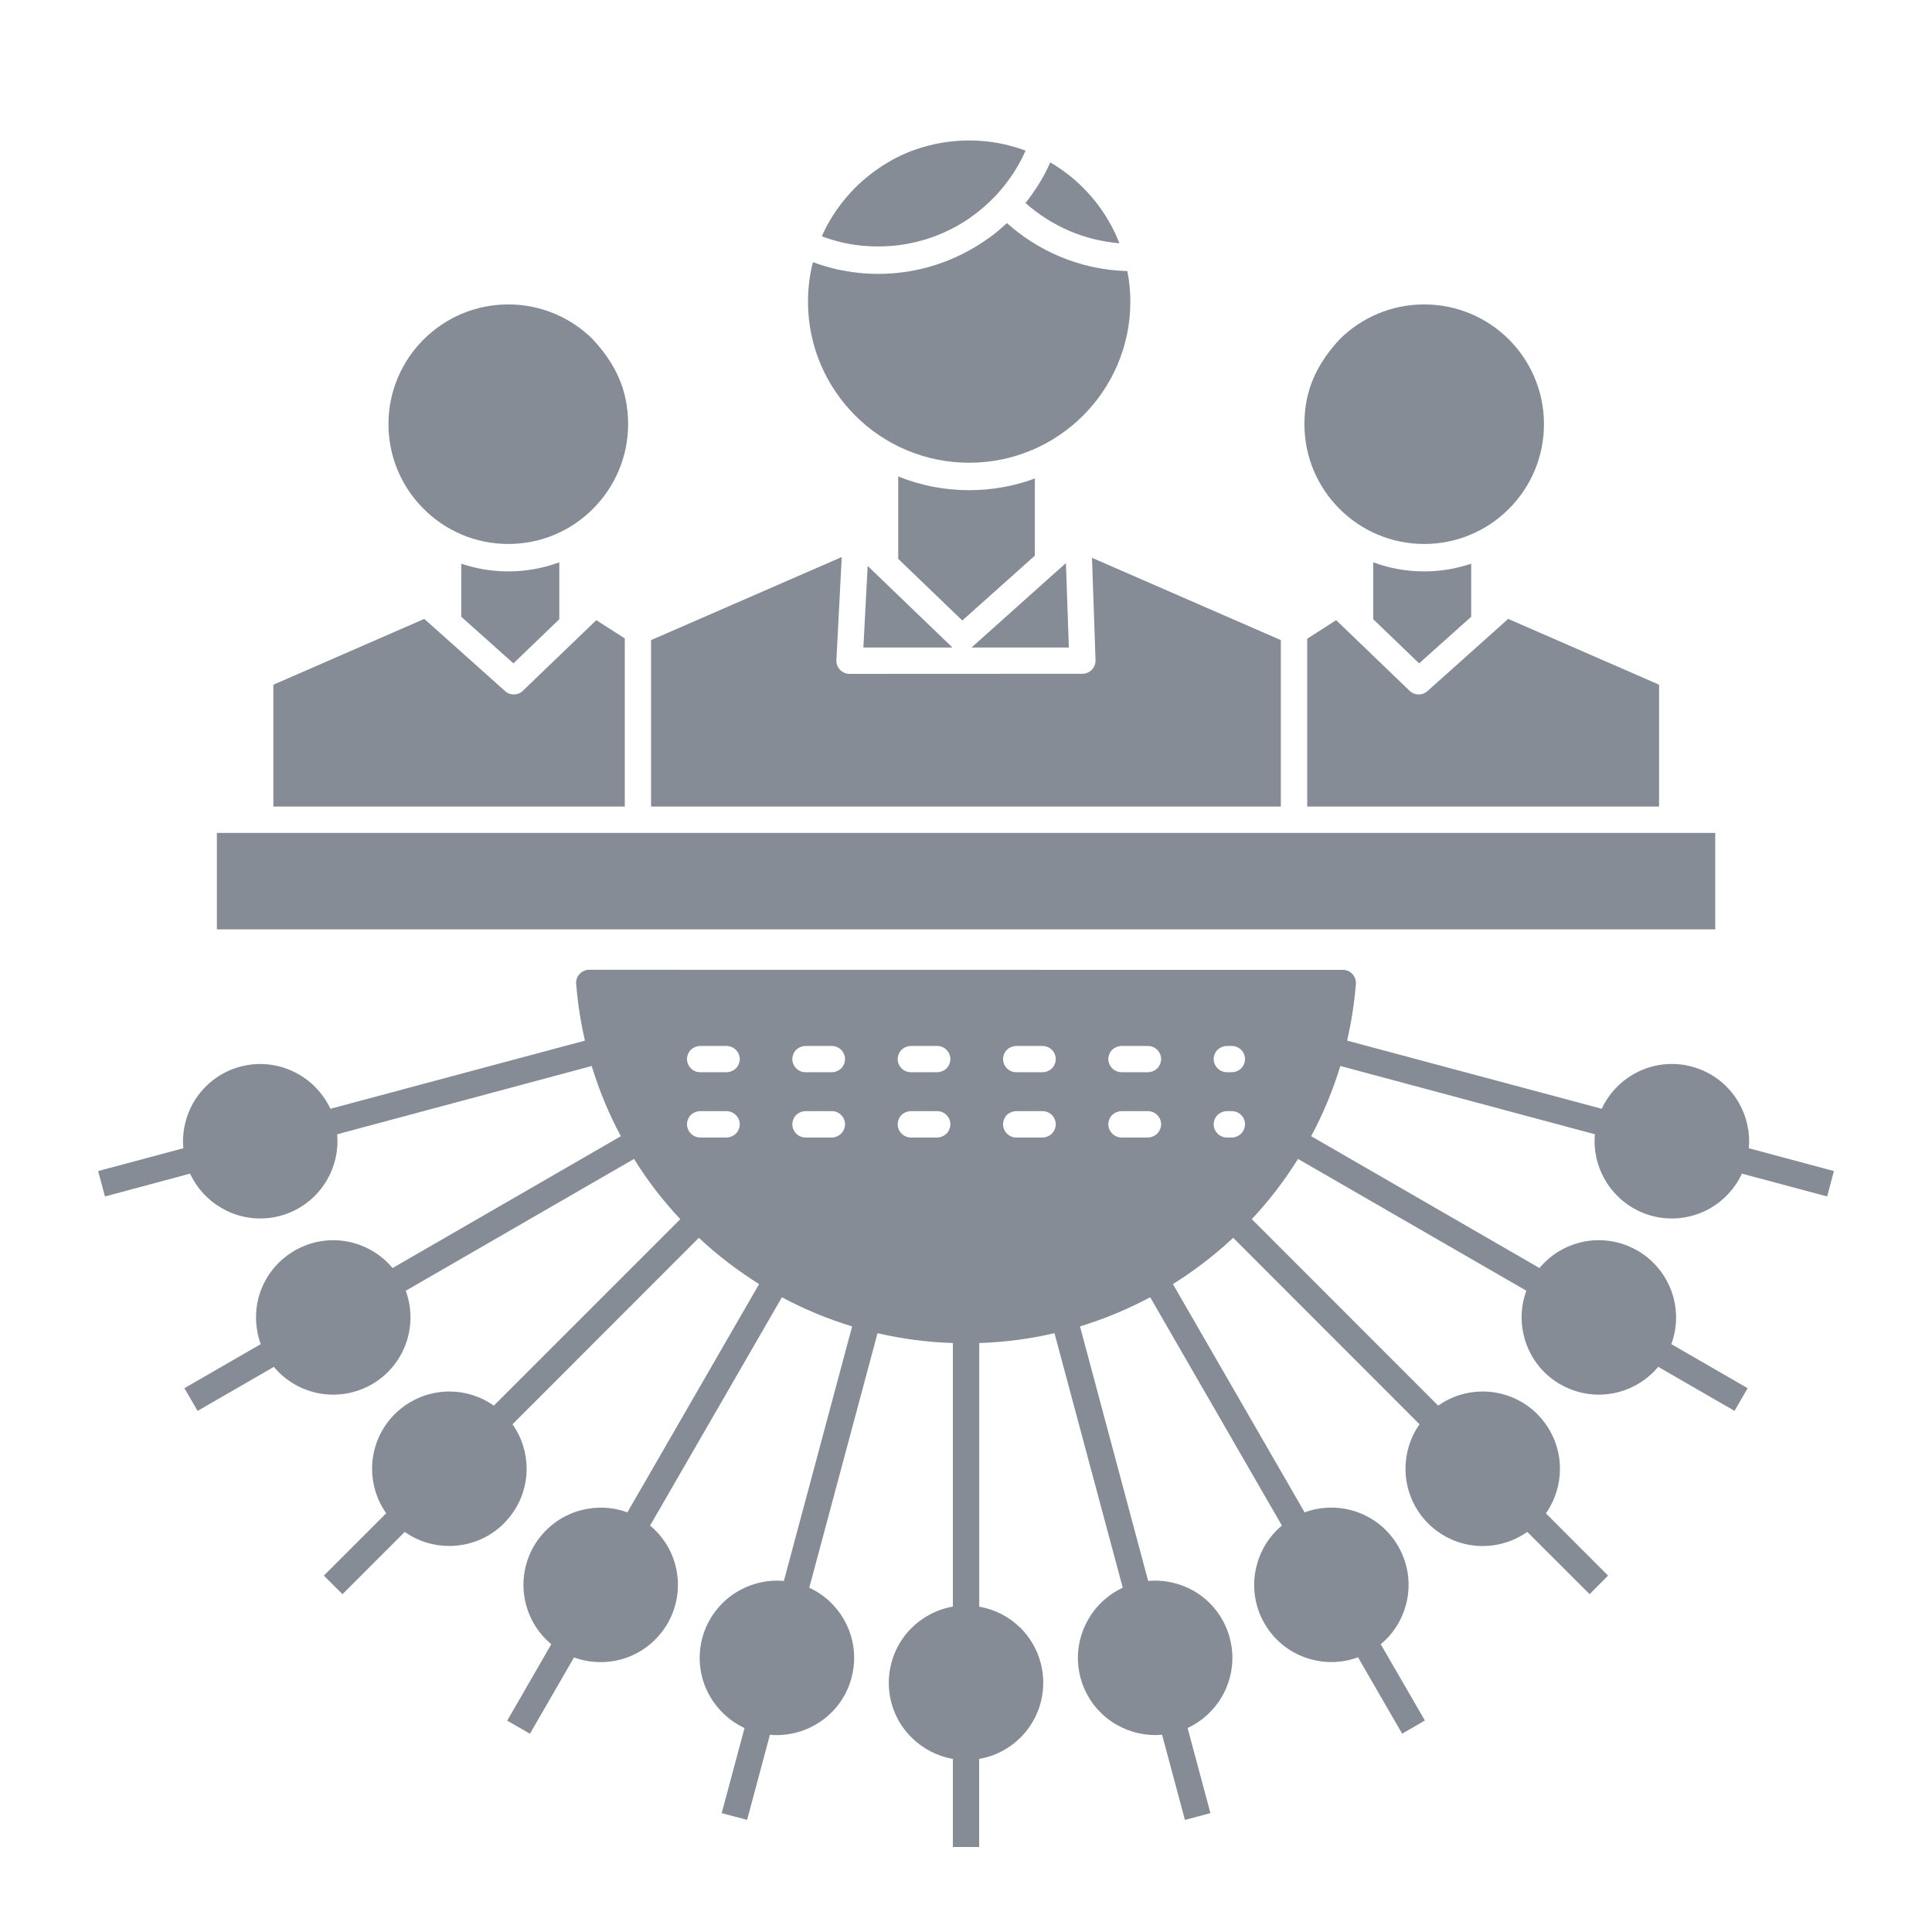 <svg fill="#858C95" width="80px" height="80px" viewBox="0 0 512 512" enable-background="new 0 0 512 512" id="Layer_1" version="1.1" xml:space="preserve" xmlns="http://www.w3.org/2000/svg" xmlns:xlink="http://www.w3.org/1999/xlink">

<g>

<path d="M283.483,61.227c4.089,1.734,8.521,2.842,13.149,3.238l-0.057-0.17v-0.037l-0.087-0.227l-0.085-0.199l-0.027-0.028   l-0.057-0.17l-0.145-0.313l-0.027-0.086l-0.168-0.396l-0.174-0.397l-0.026-0.084l-0.425-0.91l-0.028-0.027l-0.088-0.172   l-0.084-0.198l-0.284-0.539v-0.028l-0.111-0.199l-0.117-0.256l-0.084-0.111c-1.985-3.75-4.545-7.188-7.526-10.17   c-2.584-2.586-5.511-4.858-8.691-6.705l-0.026,0.085l-0.061,0.058v0.028l-0.027,0.056l-0.029,0.086l-0.055,0.086l-0.029,0.086   l-0.027,0.084l-0.027,0.058l-0.027,0.028l-0.028,0.056l-0.088,0.171l-0.028,0.086l-0.027,0.086h-0.027l-0.028,0.085l-0.028,0.058   l-0.026,0.084l-0.058,0.086l-0.031,0.084l-0.027,0.059l-0.027,0.027l-0.029,0.086l-0.026,0.057l-0.058,0.085l-0.027,0.086   l-0.027,0.084l-0.057,0.087l-0.031,0.057l-0.057,0.086l-0.027,0.084l-0.057,0.086V45.4l-0.028,0.059l-0.056,0.085l-0.028,0.058   l-0.028,0.084l-0.06,0.086l-0.027,0.057v0.029l-0.057,0.057l-0.028,0.085l-0.056,0.086l-0.028,0.084l-0.061,0.086l-0.027,0.056   l-0.057,0.086l-0.027,0.086l-0.057,0.086l-0.027,0.056l-0.028,0.06L276.5,46.71l-0.027,0.085l-0.061,0.086l-0.026,0.057   l-0.058,0.086l-0.027,0.084h-0.027l-0.027,0.059l-0.029,0.084l-0.055,0.086l-0.062,0.084l-0.027,0.059l-0.028,0.058l-0.027,0.026   l-0.028,0.086l-0.056,0.086l-0.084,0.142l-0.061,0.086l-0.027,0.058l-0.058,0.086l-0.14,0.256   c-0.656,1.078-1.365,2.158-2.104,3.182l-0.027,0.057l-0.031,0.027l-0.057,0.086l-0.057,0.084l-0.057,0.086l-0.057,0.084h-0.027   l-0.372,0.514l-0.056,0.084l-0.058,0.086l-0.056,0.084l-0.028,0.029l-0.028,0.028l-0.088,0.084l-0.056,0.086l-0.058,0.085   l-0.055,0.086l-0.085,0.086l-0.06,0.084l-0.057,0.086l-0.057,0.084l-0.057,0.028l-0.028,0.058l-0.056,0.057l-0.061,0.087   l-0.085,0.084C275.215,56.854,279.163,59.382,283.483,61.227z"/>

<path d="M274.249,147.254v-20.451c-5.426,2.018-11.304,3.098-17.41,3.098c-6.647,0-12.982-1.278-18.804-3.637v21.842l16.986,16.334   L274.249,147.254z"/>

<path d="M256.838,122.629c11.788,0,22.469-4.771,30.191-12.498c7.729-7.727,12.525-18.405,12.525-30.193   c0-2.783-0.28-5.481-0.794-8.096c-6.391-0.17-12.524-1.561-18.122-3.947c-5.08-2.158-9.742-5.142-13.802-8.777   c-1.616,1.506-3.636,3.238-5.481,4.432c-8.125,5.682-17.979,9.032-28.629,9.032c-3.664,0-7.3-0.427-10.852-1.193   c-2.187-0.511-4.373-1.136-6.447-1.901c-0.853,3.353-1.306,6.846-1.306,10.451c0,11.788,4.797,22.467,12.525,30.193   C234.371,117.857,245.05,122.629,256.838,122.629z"/>

<path d="M232.725,65.31c9.118,0,17.523-2.841,24.425-7.64l0.229-0.199c2.415-1.676,4.629-3.636,6.619-5.766l0.027-0.029   l0.057-0.057l0.027-0.028l0.029-0.056l0.055-0.06l0.089-0.057l0.084-0.113l0.341-0.397l0.084-0.084l0.028-0.06l0.056-0.056   l0.088-0.085l0.084-0.113h0.028l0.058-0.086l0.172-0.198l0.168-0.197l0.06-0.06l0.112-0.142l0.084-0.112l0.027-0.029l0.061-0.057   l0.085-0.114l0.084-0.111l0.084-0.086l0.088-0.113l0.058-0.086l0.026-0.029l0.058-0.084l0.084-0.113l0.06-0.057l0.028-0.059   l0.084-0.084l0.084-0.113v-0.028l0.088-0.086l0.057-0.085l0.084-0.113l0.084-0.113l0.088-0.113l0.057-0.059l0.027-0.027   l0.057-0.113l0.084-0.112c0.74-0.993,1.449-2.018,2.074-3.125l0.145-0.198v-0.029l0.057-0.057l0.028-0.084l0.026-0.058l0.058-0.085   l0.028-0.059l0.027-0.057l0.06-0.086l0.028-0.057l0.057-0.057l0.027-0.086l0.027-0.056l0.084-0.144l0.028-0.026v-0.03l0.06-0.085   l0.028-0.058l0.028-0.084l0.056-0.059l0.028-0.057l0.027-0.084l0.057-0.059l0.027-0.084l0.028-0.029v-0.028l0.06-0.084l0.029-0.058   l0.026-0.057l0.058-0.086l0.144-0.285l0.028-0.056l0.056-0.144l0.057-0.057l0.2-0.426v-0.027l0.027-0.059l0.057-0.057l0.028-0.084   l0.056-0.114l0.145-0.312l0.027-0.029V40.85l0.057-0.143l0.057-0.084l0.027-0.059l0.285-0.652   c-9.375-3.494-19.742-3.578-29.144-0.283c-5.822,1.959-11.645,5.766-15.989,10.111c-3.694,3.697-6.733,8.043-8.864,12.871   c1.818,0.711,3.72,1.25,5.65,1.705C226.39,64.969,229.513,65.31,232.725,65.31z"/>

<polygon points="228.805,171.597 252.407,171.597 229.942,149.982  "/>

<path d="M389.881,163.443v-14.059c-3.889,1.307-8.094,2.045-12.44,2.045c-4.771,0-9.314-0.852-13.52-2.415v15.084l12.157,11.7   L389.881,163.443z"/>

<path d="M346.427,169.266v44.481h93.246v-32.294l-39.99-17.441l-3.808,3.408l-0.057,0.059l-0.027,0.027l-0.029,0.027l-0.056,0.029   l-0.031,0.026l-0.028,0.06l-0.057,0.026l-0.027,0.028l-17.153,15.339c-1.338,1.307-3.496,1.335-4.857,0.026l-19.457-18.717   L346.427,169.266z"/>

<path d="M377.44,144.156c8.749,0,16.7-3.551,22.438-9.315c5.738-5.737,9.29-13.662,9.29-22.438c0-8.748-3.552-16.701-9.29-22.438   c-5.738-5.738-13.689-9.288-22.438-9.288c-8.689,0-16.56,3.466-22.297,9.117c-6.105,6.533-9.458,13.521-9.458,22.609   c0,8.776,3.552,16.701,9.289,22.438C360.709,140.607,368.666,144.156,377.44,144.156z"/>

<path d="M165.577,169.182l-7.556-4.828l-19.457,18.717c-1.361,1.309-3.492,1.279-4.829-0.026l-17.154-15.338l-0.056-0.029   l-0.028-0.026l-0.056-0.06l-0.032-0.026l-0.028-0.029l-0.028-0.027l-0.056-0.027l-0.028-0.059l-3.835-3.408l-39.991,17.441v32.292   h93.134V169.182z"/>

<polygon points="282.486,149.215 280.188,151.287 280.13,151.314 280.104,151.344 280.07,151.372 280.016,151.398 279.986,151.456    279.959,151.484 279.902,151.514 257.463,171.597 283.255,171.597  "/>

<path d="M454.557,220.734c-37.207,0-74.418,0-111.627,0H169.186c-37.236,0-74.475,0-111.711,0v25.563h397.082V220.734z"/>

<path d="M122.235,149.385v14.059l13.831,12.355l12.157-11.7v-15.084c-4.205,1.563-8.778,2.415-13.519,2.415   C130.328,151.43,126.152,150.691,122.235,149.385z"/>

<path d="M339.438,169.636l-50.048-21.813l0.937,27.153c0.057,1.903-1.478,3.521-3.38,3.579l-61.805,0.028   c-1.93,0-3.496-1.563-3.496-3.494l1.421-27.467l-50.53,22.014v44.11h166.901V169.636z"/>

<path d="M134.704,144.156c8.774,0,16.699-3.549,22.437-9.315c5.737-5.737,9.317-13.662,9.317-22.438   c0-9.088-3.38-16.076-9.486-22.609c-5.738-5.651-13.606-9.117-22.268-9.117c-8.777,0-16.701,3.55-22.439,9.288   c-5.766,5.737-9.318,13.69-9.318,22.438c0,8.776,3.552,16.701,9.318,22.438C118.002,140.605,125.927,144.156,134.704,144.156z"/>

<path d="M425.334,312.643c2.611,4.545,6.987,8.097,12.413,9.572c5.454,1.449,10.991,0.568,15.536-2.045   c3.58-2.074,6.532-5.227,8.35-9.145l22.58,6.048l1.79-6.731l-22.553-6.05c0.396-4.288-0.597-8.521-2.671-12.099   c-2.61-4.518-6.955-8.067-12.409-9.518l-0.172-0.056c-5.397-1.392-10.879-0.511-15.396,2.103c-3.548,2.045-6.53,5.226-8.319,9.117   l-67.488-18.064c1.138-4.885,1.905-9.885,2.331-14.998c0.14-1.93-1.278-3.605-3.212-3.748L156.152,257   c-1.902,0-3.492,1.563-3.492,3.493l0.056,0.483c0.397,5.057,1.194,9.998,2.299,14.799L87.559,293.84   c-1.818-3.891-4.773-7.046-8.353-9.117l-0.229-0.113c-4.485-2.53-9.939-3.381-15.308-1.934c-5.454,1.451-9.799,5-12.413,9.518   l-0.141,0.227c-1.962,3.551-2.927,7.67-2.527,11.872l-22.583,6.05l1.818,6.731l22.552-6.048c1.818,3.918,4.773,7.07,8.353,9.117   c4.516,2.64,10.082,3.521,15.508,2.072l0.112-0.027c5.397-1.479,9.714-5,12.329-9.518c2.074-3.578,3.067-7.781,2.667-12.07   l67.459-18.094c1.99,6.506,4.573,12.727,7.728,18.604l-60.5,34.938c-2.756-3.324-6.419-5.598-10.427-6.676   c-5.053-1.363-10.62-0.768-15.505,2.045c-4.917,2.84-8.209,7.385-9.574,12.412c-1.05,4.006-0.909,8.322,0.568,12.385   l-20.225,11.674l3.496,6.021l20.222-11.675c2.755,3.323,6.423,5.597,10.427,6.675c5.025,1.336,10.591,0.768,15.48-2.016   l0.252-0.144c4.773-2.841,8.013-7.327,9.346-12.325c1.054-3.977,0.938-8.295-0.568-12.355l60.5-34.938   c3.551,5.737,7.668,11.077,12.269,15.963l-49.421,49.422c-3.523-2.5-7.668-3.75-11.788-3.75c-5.226,0-10.452,2.019-14.484,5.994   c-3.976,4.006-5.994,9.229-5.994,14.485c0,4.119,1.249,8.267,3.748,11.787l-16.53,16.53l4.941,4.914l16.501-16.502   c3.524,2.498,7.672,3.75,11.817,3.721c5.226,0,10.483-1.988,14.459-5.965l0.256-0.284c3.832-3.948,5.766-9.091,5.766-14.201   c0-4.146-1.253-8.265-3.752-11.788l49.396-49.423l0.565,0.541c4.773,4.374,9.914,8.294,15.396,11.729l-34.909,60.5   c-4.061-1.506-8.378-1.619-12.354-0.567c-5.057,1.362-9.602,4.657-12.441,9.544l-0.116,0.197c-2.727,4.859-3.263,10.34-1.93,15.339   c1.053,3.977,3.352,7.668,6.675,10.426l-11.672,20.251l6.019,3.464l11.676-20.222c4.033,1.475,8.378,1.617,12.354,0.566   c4.973-1.336,9.401-4.545,12.272-9.26l0.341-0.598c2.67-4.828,3.207-10.282,1.874-15.225c-1.049-4.004-3.351-7.668-6.675-10.422   l34.937-60.502c5.878,3.154,12.101,5.739,18.604,7.727l-18.091,67.459c-4.289-0.396-8.493,0.596-12.073,2.67   c-4.516,2.613-8.068,6.96-9.542,12.414c-1.45,5.451-0.569,10.99,2.042,15.506c2.074,3.58,5.226,6.563,9.146,8.381l-6.05,22.553   l6.734,1.789l6.047-22.554c4.293,0.397,8.493-0.597,12.073-2.669c4.545-2.613,8.097-6.959,9.546-12.413v-0.028   c1.474-5.453,0.565-10.99-2.046-15.508c-2.074-3.578-5.198-6.533-9.146-8.352l18.092-67.457c6.447,1.505,13.122,2.384,19.969,2.611   v69.846c-4.261,0.738-8.069,2.783-10.992,5.709c-3.692,3.691-5.966,8.805-5.994,14.458c0,5.68,2.27,10.794,5.994,14.485   c2.924,2.926,6.732,4.969,10.992,5.709v23.348h6.958v-23.348c4.262-0.709,8.064-2.756,10.992-5.682   c3.691-3.691,5.993-8.833,5.993-14.484v-0.06c0-5.623-2.302-10.735-5.966-14.428l-0.229-0.199   c-2.867-2.812-6.588-4.771-10.764-5.481v-69.873c6.844-0.227,13.491-1.106,19.938-2.611l18.096,67.457   c-3.92,1.818-7.072,4.773-9.118,8.352c-2.642,4.545-3.522,10.082-2.073,15.536c1.478,5.454,4.998,9.8,9.543,12.413l0.228,0.114   c3.523,1.987,7.641,2.925,11.845,2.555l6.051,22.554l6.761-1.789l-6.052-22.553c3.893-1.818,7.043-4.773,9.117-8.352   c2.615-4.545,3.524-10.084,2.047-15.535v-0.03c-1.479-5.454-4.998-9.799-9.515-12.411c-3.58-2.047-7.813-3.039-12.101-2.643   l-18.063-67.459c6.476-1.988,12.694-4.573,18.604-7.727l34.904,60.502c-3.319,2.754-5.594,6.418-6.643,10.422   c-1.365,5.028-0.797,10.623,2.014,15.51c2.842,4.914,7.387,8.208,12.441,9.543c3.976,1.08,8.293,0.938,12.356-0.568l11.7,20.252   l6.022-3.494l-11.701-20.221c3.352-2.758,5.623-6.449,6.676-10.426c1.361-5.027,0.793-10.594-2.018-15.48l-0.146-0.254   c-2.84-4.801-7.328-8.011-12.297-9.346c-4.005-1.08-8.322-0.938-12.386,0.568l-34.905-60.5c5.483-3.436,10.652-7.356,15.393-11.73   l0.572-0.539l49.394,49.423c-2.472,3.493-3.721,7.642-3.721,11.761c0,5.254,1.99,10.48,5.967,14.484   c4.005,4.004,9.257,6.023,14.483,6.023c4.148,0,8.269-1.252,11.816-3.75l16.533,16.5l4.885-4.912l-16.478-16.502   c2.475-3.523,3.725-7.67,3.725-11.816c0-5.256-2.019-10.48-5.994-14.457l-0.257-0.285c-3.976-3.805-9.089-5.736-14.23-5.736   c-4.117,0-8.265,1.248-11.785,3.75l-49.396-49.424c4.573-4.885,8.692-10.252,12.241-15.963l60.527,34.938   c-1.505,4.06-1.645,8.378-0.563,12.354c1.333,5.055,4.629,9.6,9.514,12.44l0.2,0.085c4.854,2.754,10.367,3.295,15.337,1.959   c4.004-1.051,7.668-3.352,10.451-6.675l20.225,11.675l3.464-6.021l-20.222-11.674c1.506-4.062,1.646-8.378,0.569-12.356   c-1.365-5.054-4.661-9.599-9.546-12.439l-0.229-0.112c-4.826-2.728-10.339-3.269-15.309-1.933   c-3.978,1.052-7.668,3.353-10.423,6.675l-60.501-34.938c3.152-5.878,5.738-12.1,7.725-18.604l67.46,18.092   C422.267,304.889,423.26,309.064,425.334,312.643z M195.685,299.463c-0.452,1.107-1.818,1.988-3.151,1.988h-6.987   c-2.502,0-4.289-2.699-3.127-5.027c0.456-1.108,1.818-1.961,3.127-1.961h6.987C195.06,294.463,196.851,297.162,195.685,299.463z    M195.685,282.192c-0.452,1.106-1.818,1.96-3.151,1.96h-6.987c-2.502,0-4.289-2.671-3.127-4.999c0.456-1.106,1.818-1.96,3.127-1.96   h6.987C195.06,277.193,196.851,279.863,195.685,282.192z M223.579,299.463c-0.428,1.107-1.818,1.988-3.127,1.988h-6.987   c-2.527,0-4.289-2.699-3.124-5.027c0.429-1.108,1.818-1.961,3.124-1.961h6.987C222.982,294.463,224.745,297.162,223.579,299.463z    M223.579,282.192c-0.428,1.106-1.818,1.96-3.127,1.96h-6.987c-2.527,0-4.289-2.671-3.124-4.999c0.429-1.106,1.818-1.96,3.124-1.96   h6.987C222.982,277.193,224.745,279.863,223.579,282.192z M251.498,299.463c-0.425,1.107-1.815,1.988-3.124,1.988h-6.988   c-2.527,0-4.289-2.699-3.123-5.027c0.424-1.108,1.818-1.961,3.123-1.961h6.988C250.905,294.463,252.663,297.162,251.498,299.463z    M251.498,282.192c-0.425,1.106-1.815,1.96-3.124,1.96h-6.988c-2.527,0-4.289-2.671-3.123-4.999c0.424-1.106,1.818-1.96,3.123-1.96   h6.988C250.905,277.193,252.663,279.863,251.498,282.192z M279.419,299.463c-0.425,1.107-1.817,1.988-3.124,1.988h-6.986   c-2.526,0-4.289-2.699-3.123-5.027c0.424-1.108,1.816-1.961,3.123-1.961h6.986C278.822,294.463,280.584,297.162,279.419,299.463z    M279.419,282.192c-0.425,1.106-1.817,1.96-3.124,1.96h-6.986c-2.526,0-4.289-2.671-3.123-4.999c0.424-1.106,1.816-1.96,3.123-1.96   h6.986C278.822,277.193,280.584,279.863,279.419,282.192z M307.34,299.463c-0.452,1.107-1.816,1.988-3.123,1.988h-6.986   c-2.527,0-4.316-2.699-3.155-5.027c0.456-1.108,1.817-1.961,3.155-1.961h6.986C306.744,294.463,308.506,297.162,307.34,299.463z    M307.34,282.192c-0.452,1.106-1.816,1.96-3.123,1.96h-6.986c-2.527,0-4.316-2.671-3.155-4.999c0.456-1.106,1.817-1.96,3.155-1.96   h6.986C306.744,277.193,308.506,279.863,307.34,282.192z M329.58,299.463c-0.453,1.107-1.818,1.988-3.123,1.988h-1.306   c-2.53,0-4.32-2.699-3.155-5.027c0.456-1.108,1.818-1.961,3.155-1.961h1.306C328.983,294.463,330.745,297.162,329.58,299.463z    M329.58,282.192c-0.453,1.106-1.818,1.96-3.123,1.96h-1.306c-2.53,0-4.32-2.671-3.155-4.999c0.456-1.106,1.818-1.96,3.155-1.96   h1.306C328.983,277.193,330.745,279.863,329.58,282.192z"/>

</g>

<g id="Layer_1_1_"/>

</svg>